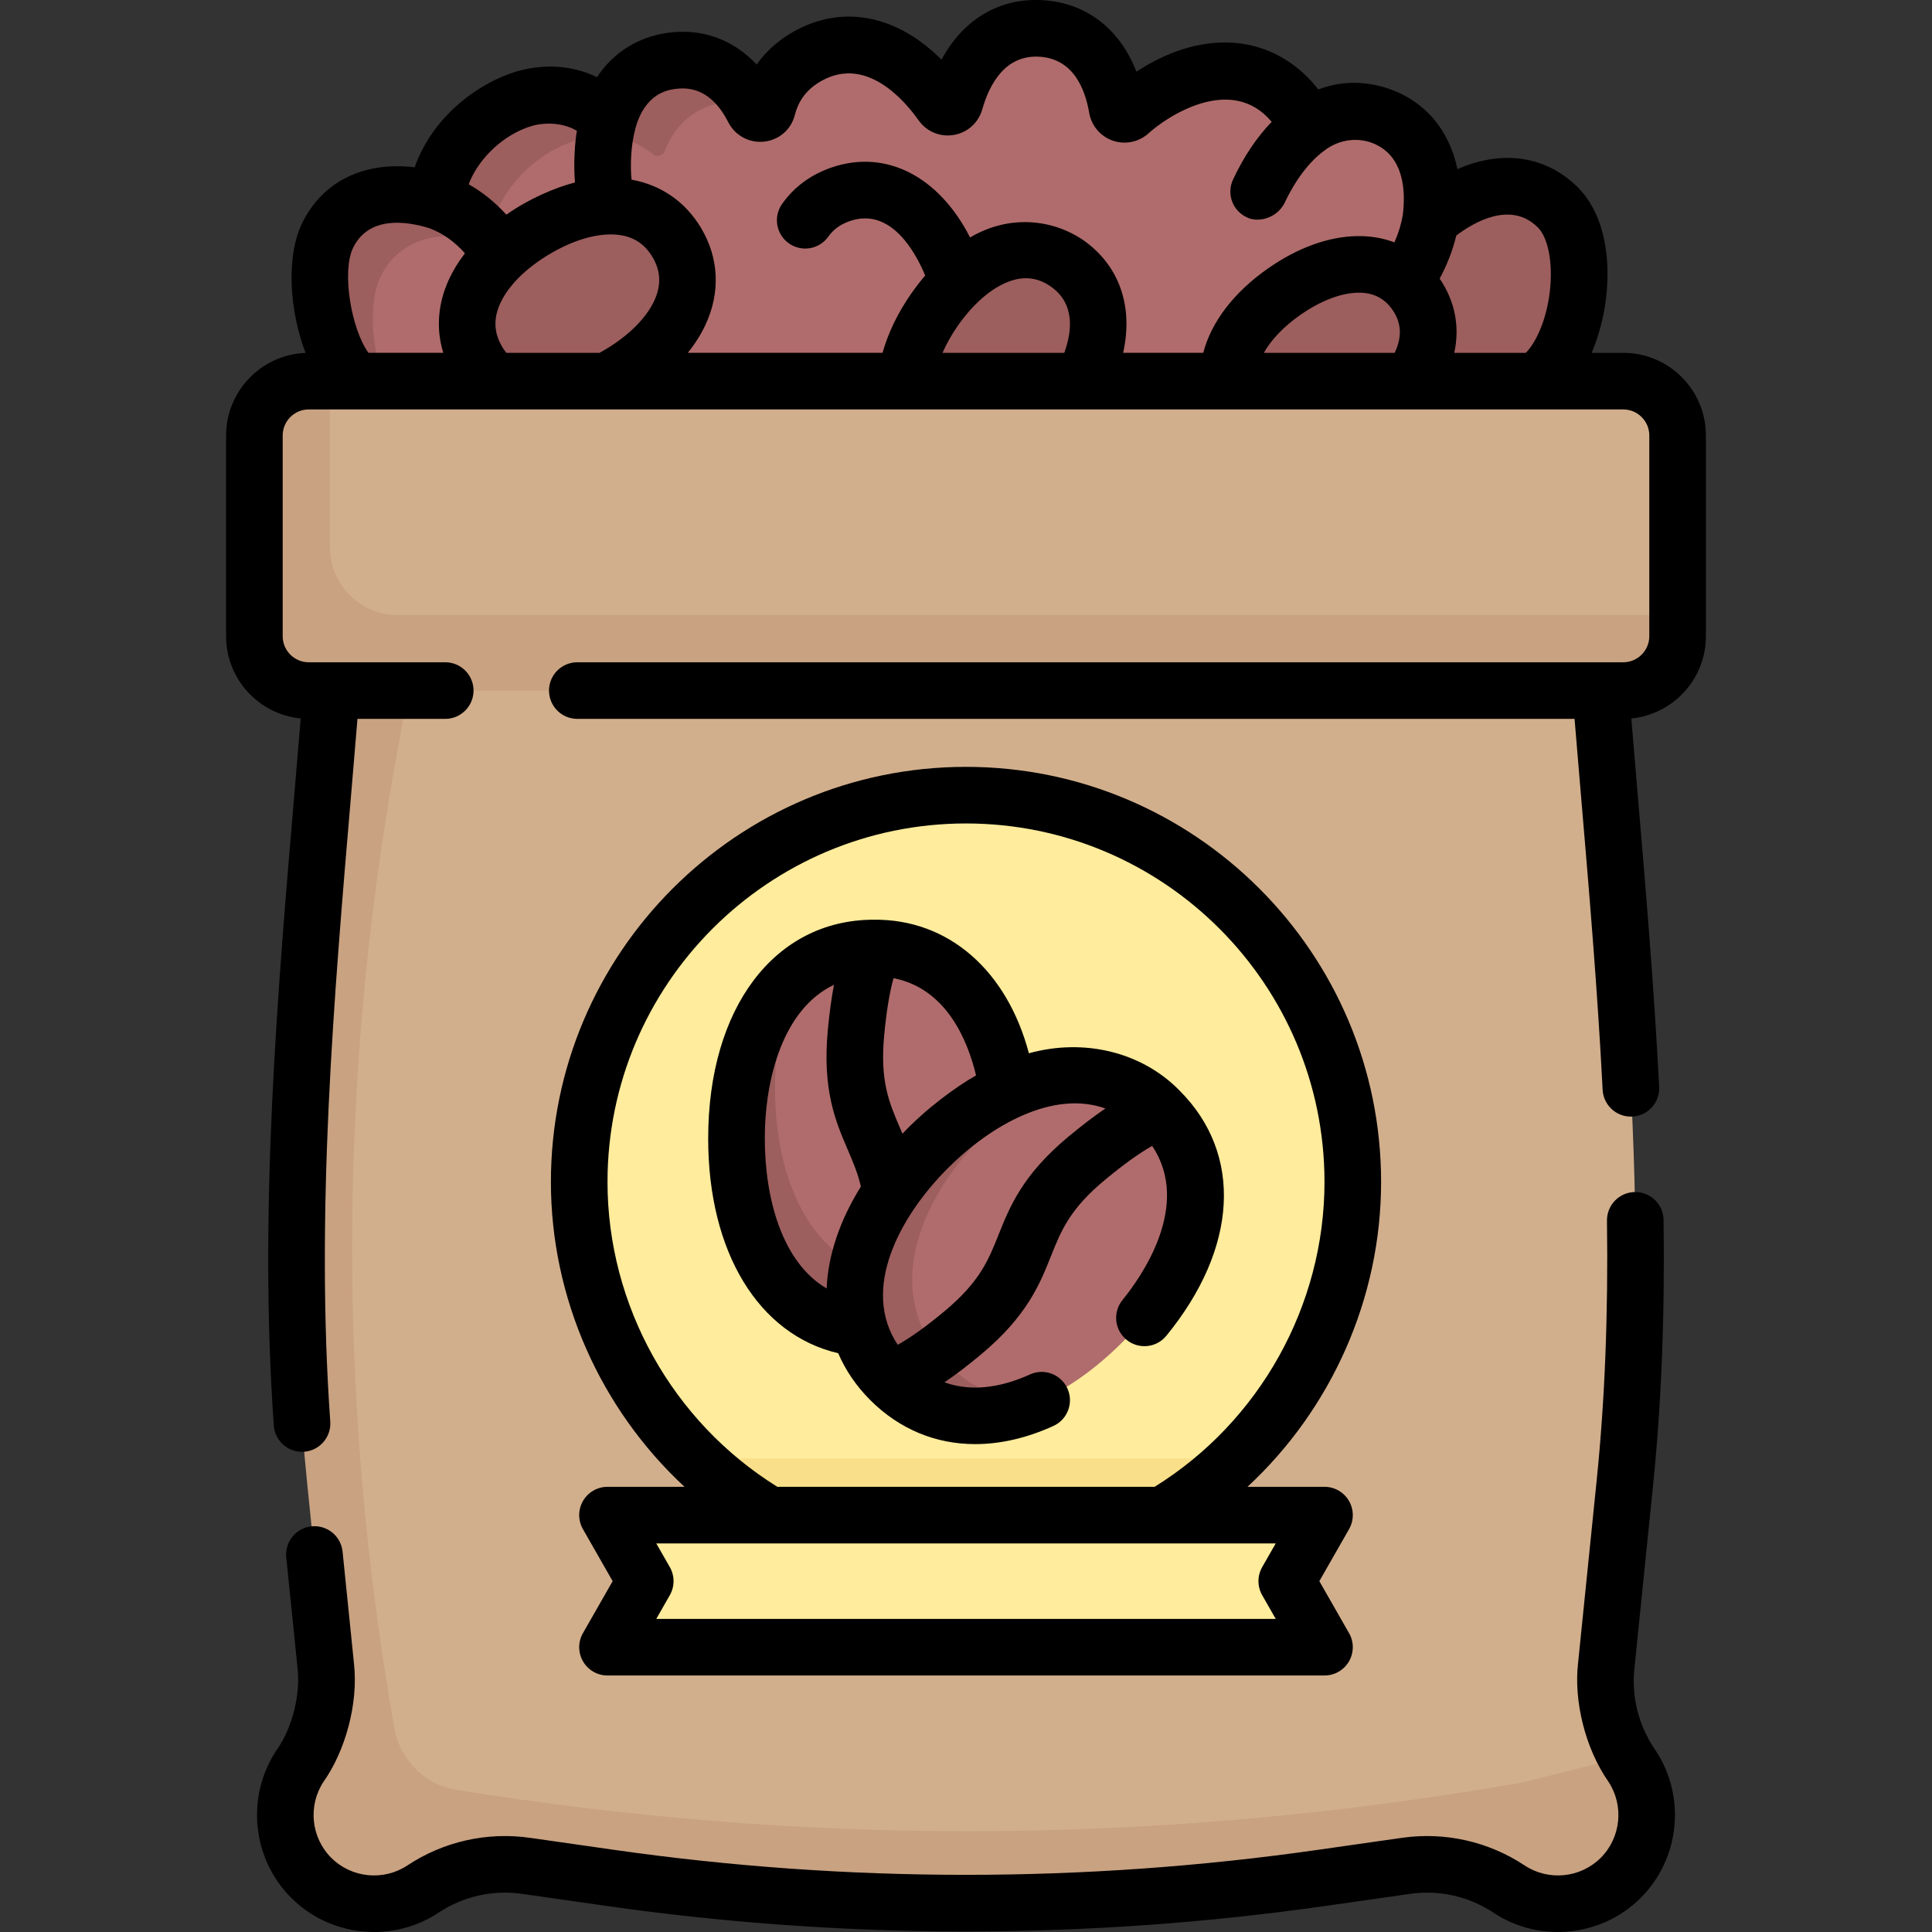 <svg id="Capa_1" enable-background="new 0 0 511.974 511.974" height="512" viewBox="0 0 511.974 511.974" width="512" xmlns="http://www.w3.org/2000/svg"><rect x="0" y="0" width="511.974" height="511.974" fill="#333333" stroke="none"/><g><g><path d="m394.85 102.396c11.587-7.15 21.121-31.489 11.031-41.58-9.283-9.283-15.47-11.49-26.673-1.827 1.746-12.892-2.473-24.773-13.99-28.515-6.152-1.999-11.838-1.052-16.742 2.007-1.015.633-2.321.273-2.876-.786-1.1-2.1-2.568-4.102-4.439-5.974-11.53-11.531-27.98-7.939-41.89 4.084-1.159 1.002-2.982.335-3.24-1.176-1.994-11.687-8.607-20.296-19.913-21.087-11.723-.82-19.618 7.386-23.034 19.372-.462 1.621-2.563 1.994-3.536.618-9.361-13.236-22.629-19.806-35.414-12.719-5.842 3.238-9.316 8.075-10.77 13.798-.452 1.778-2.872 1.967-3.704.332-.287-.565-.587-1.115-.898-1.651 0 0-11.011-10.615-20.155-9.33-7.865 1.105-12.426 5.91-15.149 12.851-.497 1.268-2.081 1.642-3.132.776-.897-.739-1.884-1.424-2.964-2.047-12.881-7.437-30.585 1.867-37.649 15.399-1.498 2.87-2.127 5.176-2.353 6.884-.231 1.743-1.899 2.91-3.615 2.527-11.071-2.469-19.677-1.379-24.415 8.348-4.649 9.546-.896 31.137 7.533 38.283l164.932 16.934z" fill="#b06c6c"/><path d="m198.759 27.295c-2.12-.44-4.402-.509-6.822-.169-7.86 1.1-13.08 5.99-15.81 12.93-.49 1.27-2.08 1.64-3.13.78-.89-.74-1.88-1.43-2.96-2.05-12.88-7.44-30.37 1.67-37.43 15.2-1.5 2.87-2.13 5.18-2.36 6.88-.23 1.75-1.89 2.91-3.61 2.53-11.07-2.47-21.09.27-25.82 10-3.11 6.38-2.45 18.27.85 27.59h-7.29c-8.43-7.15-12.21-29.04-7.56-38.59 4.73-9.73 14.75-12.47 25.82-10 1.72.38 3.38-.78 3.61-2.53.23-1.7.86-4.01 2.36-6.88 7.06-13.53 24.55-22.64 37.43-15.2 1.08.62 2.07 1.31 2.96 2.05 1.05.86 2.64.49 3.13-.78 2.73-6.94 7.95-11.83 15.81-12.93 9.15-1.289 16.262 3.319 20.822 11.169z" fill="#9d5e5e"/><g><path d="m95.629 176.487c-5.706 72.063-16.229 144.542-8.917 216.476l4.947 48.563c.939 8.258-1.957 15.974-7.259 23.516-6.179 9.325-7.035 20.712.874 28.622 7.91 7.91 20.296 9.154 29.621 2.975 8.031-5.322 15.683-6.96 25.22-5.598l22.229 3.176c62.607 8.944 210.055-2.312 210.055-2.312 9.538-1.362 20.593 1.724 28.624 7.046 9.325 6.179 19.063 3.506 26.972-4.404 7.91-7.91 8.821-15.446 2.642-24.771l-.498-.752c-.382-.576.738-3.552.738-3.552-4.246-7.203-6.094-15.591-5.242-23.946l4.947-48.563c7.33-71.956-1.253-144.409-6.954-216.476z" fill="#d2af8c"/></g><g><path d="m436.387 480.947c0 6.08-2.34 12.1-6.89 16.65s-10.57 6.89-16.64 6.89c-4.49 0-9.01-1.29-12.98-3.91-8.03-5.33-17.74-7.51-27.27-6.15l-22.23 3.17c-62.61 8.95-126.17 8.95-188.78 0-4.698-.543-23.419-3.693-27.79-3.56-7.68 0-15.24 2.24-21.71 6.54-3.97 2.62-8.49 3.91-12.98 3.91-6.07 0-12.09-2.34-16.64-6.89-7.91-7.91-9.16-20.3-2.98-29.62 4.657-6.582 7.89-17.085 6.84-26.45l-4.95-48.56c-7.31-71.94 1.26-144.42 6.97-216.48h21.03c-1.72 9.58-3.2 17.86-3.35 18.64-16.432 87.275-16.941 175.487-1.528 262.823 1.481 8.393 8.048 14.991 16.461 16.349 45.092 7.282 90.551 10.968 135.467 10.968 48.72 0 98.07-4.33 146.9-12.9.42-.07 14.301-3.565 27.542-6.895.34.59.719 1.175 1.099 1.755l.5.75c2.629 3.96 3.909 8.48 3.909 12.97z" fill="#c9a281"/></g><g fill="#9d5e5e"><ellipse cx="265.462" cy="94.722" rx="30.155" ry="21.751" transform="matrix(.572 -.82 .82 .572 35.935 258.305)"/><ellipse cx="393.57" cy="76.376" rx="28.374" ry="21.232" transform="matrix(.397 -.918 .918 .397 167.334 407.356)"/><ellipse cx="353.476" cy="97.168" rx="28.265" ry="20.388" transform="matrix(.572 -.82 .82 .572 71.603 331.55)"/><ellipse cx="152.987" cy="82.153" rx="25.786" ry="18.6" transform="matrix(.857 -.515 .515 .857 -20.46 90.527)"/></g><path d="m428.767 181.391-343.376-1.266c-7.955 0-14.404-6.449-14.404-14.404l-1.779-49.394c0-7.955 4.471-14.202 12.427-14.202l5.783-1.138h342.74c7.955 0 14.404 6.449 14.404 14.404v47.596l-.657 5.771c-.001 7.955-7.183 12.633-15.138 12.633z" fill="#d2af8c"/><path d="m444.561 162.987-.004 5.6c0 7.95-6.44 14.4-14.4 14.4h-348.34c-7.96 0-14.4-6.45-14.4-14.4v-53.2c0-7.95 6.44-14.4 14.4-14.4h5.6v44c0 9.941 8.059 18 18 18z" fill="#c9a281"/><path d="m358.487 313.2c0 28.721-11.813 54.683-30.845 73.293 0 0-7.118 2.767-8.613 4.069-18.004 15.68-37.292 25.138-63.043 25.138-26.882 0-48.591-9.995-66.872-26.926-.684-.634-4.783-2.282-4.783-2.282-19.032-18.609-30.845-44.571-30.845-73.292 0-56.609 45.891-102.5 102.5-102.5s102.501 45.89 102.501 102.5z" fill="#ffec9c"/><g><path d="m197.13 301.676c0 27.877 10.985 46.389 34.938 46.389s35.919-18.514 35.919-46.391c0-24.636-9.728-45.149-28.522-49.586l-8.114.501-8.309-.34c-4.318 1.117-8.146 3.095-11.476 5.783 0 0-1.968 2.578-3.198 3.959-8.229 9.236-11.238 23.483-11.238 39.685z" fill="#b06c6c"/><path d="m261.792 332.048c-5.919 12.216-16.064 20.105-30.219 20.105-23.952 0-36.403-22.605-36.403-50.477 0-18.625 5.559-34.878 16.387-43.634-4.103 8.46-6.182 18.957-6.182 30.367 0 27.871 12.451 50.477 36.403 50.477 7.951-.001 14.636-2.491 20.014-6.838z" fill="#9d5e5e"/><path d="m247.615 305.68c-19.712 19.712-26.448 41.712-9.511 58.649 9.595 9.595 19.528 12.451 31.811 8.675 2.035-.625 6.103-1.963 6.103-1.963 7.36-3.349 14.641-8.597 21.337-15.293 17.432-17.432 25.058-38.834 14.873-55.265l-7.158-4.835-4.558-6.636c-5.565-3.274-11.679-4.547-18.002-4.123 0 0-5.286 1.217-8.057 2.003-9.709 2.756-18.005 9.954-26.838 18.788z" fill="#b06c6c"/><path d="m276.019 371.043c-11.567 5.264-23.328 5.832-33.319-.054l-4.899-6.639-6.839-4.88c-10.137-16.426-2.508-37.794 14.901-55.212 11.359-11.349 24.401-18.543 36.648-19.369-7.358 3.347-14.645 8.592-21.34 15.287-19.707 19.717-26.881 44.496-9.94 61.437 7.173 7.185 15.766 10.032 24.788 9.43z" fill="#9d5e5e"/></g><path d="m327.642 386.492c-18.48 18.08-43.775 29.205-71.655 29.205s-53.17-11.13-71.65-29.21z" fill="#f9df8a"/><path d="m345.817 436.487h-179.661c-2.303 0-3.748-2.488-2.605-4.488l6.585-11.523c.527-.922.527-2.055 0-2.977l-6.585-11.523c-1.143-2 .301-4.488 2.605-4.488h179.661c2.303 0 3.748 2.488 2.605 4.488l-6.585 11.523c-.527.922-.527 2.055 0 2.977l6.585 11.523c1.143 1.999-.301 4.488-2.605 4.488z" fill="#ffec9c"/></g><g><path d="m438.227 463.097c-4.052-6.114-5.873-13.5-5.13-20.796l4.946-48.562c2.225-21.833 3.14-44.879 2.798-70.455-.055-4.108-3.401-7.4-7.497-7.4-.034 0-.068 0-.103 0-4.142.056-7.454 3.458-7.398 7.6.334 24.996-.557 47.479-2.722 68.734l-4.946 48.562c-1.128 9.898 1.832 22.453 8.046 31.354 4.191 6.325 3.339 14.81-2.025 20.175-5.367 5.366-13.85 6.218-20.176 2.026-9.574-6.345-21.109-8.941-32.478-7.319l-22.229 3.175c-61.928 8.846-124.726 8.846-186.652 0l-22.229-3.175c-11.371-1.625-22.904.975-32.479 7.319-6.326 4.192-14.81 3.339-20.175-2.026s-6.217-13.85-2.026-20.174c5.616-7.952 9.268-20.47 8.047-31.354l-3.016-29.605c-.42-4.121-4.099-7.117-8.222-6.701-4.121.42-7.121 4.101-6.701 8.222l3.016 29.605c.691 6.291-1.146 15.273-5.628 21.548-8.116 12.248-6.466 28.678 3.923 39.067 5.974 5.974 13.944 9.058 21.969 9.058 5.932 0 11.893-1.686 17.098-5.135 6.506-4.311 14.347-6.079 22.072-4.974l22.229 3.175c63.334 9.048 127.561 9.048 190.895 0l22.229-3.175c7.725-1.106 15.563.662 22.071 4.974 12.244 8.115 28.675 6.466 39.067-3.923 10.389-10.39 12.038-26.819 3.923-39.068z"/><path d="m430.157 93.501h-8.375c2.043-4.789 3.283-9.954 3.821-14.563 1.449-12.409-1.264-23.071-7.443-29.251-8.497-8.496-20.213-10.044-31.948-4.854-2.174-10.46-8.73-18.246-18.677-21.477-6.168-2.004-12.413-1.851-18.184.361-.876-1.141-1.84-2.237-2.888-3.285-11.808-11.809-28.994-12.139-45.315-1.43-4.348-11.227-13.101-18.13-24.509-18.928-11.631-.81-21.318 4.95-27.144 15.747-11.697-11.761-26.054-14.727-38.998-7.551-4.102 2.273-7.461 5.258-9.987 8.836-6.238-6.669-14.479-9.679-23.615-8.396-7.922 1.113-14.404 5.257-18.703 11.745-6.384-3.131-13.917-3.667-21.415-1.487-11.367 3.537-22.537 12.911-26.886 25.369-13.387-1.606-24.413 3.684-29.821 14.79-4.289 8.806-3.409 23.157.909 34.396-11.691.442-21.067 10.086-21.067 21.883v53.191c0 11.359 8.691 20.723 19.772 21.799-.506 6.08-1.012 12.159-1.53 18.243-4.716 55.401-9.592 112.688-5.599 169.121.28 3.952 3.572 6.971 7.474 6.971.178 0 .357-.006.537-.019 4.132-.292 7.244-3.879 6.952-8.011-3.911-55.266.915-111.961 5.582-166.79.551-6.473 1.09-12.942 1.627-19.41h23.259c4.142 0 7.5-3.358 7.5-7.5s-3.358-7.5-7.5-7.5h-36.17c-3.807 0-6.904-3.097-6.904-6.904v-53.191c0-3.807 3.097-6.904 6.904-6.904h348.34c3.807 0 6.904 3.097 6.904 6.904v53.191c0 3.807-3.098 6.904-6.904 6.904h-277.17c-4.142 0-7.5 3.358-7.5 7.5s3.358 7.5 7.5 7.5h264.266c.541 6.514 1.084 13.029 1.639 19.548 2.198 25.824 4.471 52.527 5.8 78.734.203 4.007 3.517 7.12 7.484 7.12.128 0 .257-.003.386-.01 4.137-.209 7.32-3.733 7.11-7.87-1.342-26.463-3.626-53.296-5.835-79.247-.522-6.13-1.031-12.255-1.541-18.381 11.077-1.079 19.764-10.442 19.764-21.798v-53.191c.002-12.079-9.824-21.905-21.902-21.905zm-22.604-33.207c2.745 2.746 4.012 9.539 3.151 16.904-.894 7.659-3.674 13.573-6.362 16.303h-18.973c1.514-6.837.237-13.636-3.865-19.673 1.979-3.67 3.469-7.522 4.411-11.419 4.756-3.597 14.496-9.26 21.638-2.115zm-72.638 33.207c1.927-3.456 5.242-6.95 9.679-10.057 5.276-3.694 10.672-5.782 15.193-5.879 4.016-.092 7.016 1.394 9.209 4.526 2.403 3.432 2.593 7.26.58 11.41zm-155.933-69.937c5.888-.828 10.598 2.132 13.992 8.799 1.822 3.579 5.581 5.609 9.563 5.16 3.941-.439 7.118-3.206 8.093-7.047 1.021-4.018 3.355-6.99 7.138-9.086 11.823-6.553 21.88 5.152 25.654 10.49 2.13 3.012 5.708 4.495 9.334 3.879 3.636-.62 6.524-3.215 7.538-6.773 1.913-6.716 6.127-14.586 15.298-13.946 8.79.614 11.944 8.423 13.044 14.867.574 3.366 2.932 6.175 6.15 7.331 3.217 1.153 6.811.485 9.387-1.743 4.899-4.53 22.094-16.058 32.816-3.213-3.945 4.086-7.43 9.277-10.248 15.322-1.75 3.754-.125 8.216 3.629 9.966 2.689 1.421 7.648.588 9.967-3.628 2.881-6.18 6.657-11.168 10.632-14.047 2.688-2.092 7.017-3.717 11.931-2.272 9.476 3.079 9.607 13.463 8.814 19.481-.418 2.386-1.164 4.784-2.195 7.124-3.092-1.165-6.468-1.741-10.052-1.659-7.565.162-15.683 3.132-23.476 8.588-9.077 6.356-15.027 14.216-17.132 22.344h-21.233c2.745-12.233-.951-23.159-10.602-29.889-8.457-5.741-19.901-6.649-29.955-.68-8.215-16.14-22.283-23.51-36.735-18.535-5.484 1.888-9.882 5.131-13.073 9.638-2.394 3.381-1.593 8.062 1.787 10.455 3.381 2.393 8.061 1.593 10.455-1.787 1.358-1.918 3.227-3.266 5.714-4.123 10.961-3.773 17.512 8.538 19.956 14.434-1.273 1.486-2.503 3.069-3.681 4.758-3.594 5.155-6.159 10.496-7.619 15.73h-51.605c1.878-2.338 3.434-4.783 4.625-7.311 4.075-8.647 3.661-17.832-1.165-25.863-4.148-6.904-10.584-11.32-18.374-12.72-.36-3.731-.22-9.036 1.052-13.667 2.56-9.25 8.593-10.098 10.576-10.377zm70.784 69.937c1.032-2.369 2.38-4.784 4.03-7.151 3.986-5.717 8.707-9.852 13.293-11.644 4.146-1.621 7.862-1.226 11.354 1.211 6.541 4.56 5.628 11.978 3.586 17.584zm-115.577 0c-.385-.48-.75-.994-1.086-1.552-2.258-3.758-2.406-7.599-.453-11.744 2.148-4.558 6.692-9.088 12.796-12.755s12.232-5.552 17.27-5.31c4.577.221 7.898 2.155 10.156 5.913s2.406 7.599.453 11.744c-2.148 4.558-6.692 9.088-12.796 12.755-.548.329-1.101.645-1.656.949zm6.778-60.13c2.054-.669 7.49-1.354 11.91 1.294-.515 2.966-.943 8.336-.514 13.679-5.269 1.4-12.077 4.239-18.18 8.542-2.967-3.28-6.319-5.984-9.97-8.046.238-.673.562-1.453 1.04-2.369 3.189-6.109 9.357-11.251 15.714-13.1zm-47.411 32.323c4.235-8.697 14.437-7.035 20.304-5.192 3.506 1.323 6.63 3.551 9.348 6.619-1.658 2.149-3.042 4.386-4.128 6.69-3.062 6.499-3.588 13.301-1.613 19.689h-19.835c-4.602-6.41-7.096-21.604-4.076-27.806z"/><path d="m365.987 313.214c0-60.654-49.346-110-110-110s-110 49.346-110 110c0 30.839 13.176 60.163 35.405 80.787h-20.405c-2.673 0-5.145 1.423-6.487 3.735s-1.352 5.165-.025 7.486l7.874 13.779-7.874 13.779c-1.327 2.321-1.317 5.173.025 7.486 1.342 2.312 3.813 3.735 6.487 3.735h190c2.674 0 5.145-1.423 6.487-3.735s1.351-5.165.024-7.486l-7.874-13.779 7.874-13.779c1.326-2.321 1.317-5.173-.024-7.486-1.343-2.312-3.813-3.735-6.487-3.735h-20.404c22.231-20.622 35.404-49.939 35.404-80.787zm-31.512 109.508 3.588 6.279h-164.152l3.588-6.279c1.318-2.306 1.318-5.137 0-7.442l-3.588-6.279h164.152l-3.588 6.279c-1.317 2.306-1.317 5.137 0 7.442zm-128.475-28.721c-27.806-17.254-45.013-48.034-45.013-80.787 0-52.383 42.617-95 95-95s95 42.617 95 95c0 32.764-17.203 63.532-45.014 80.787z"/><path d="m312.606 289.024c-10.032-10.282-25.349-13.952-39.951-9.908-5.741-21.708-21.137-35.662-41.264-35.396-26.159.111-43.723 23.376-43.723 57.971 0 30.169 13.387 51.987 34.452 56.911 1.927 4.479 4.742 8.661 8.495 12.414 7.732 7.732 17.348 11.672 27.814 11.671 6.651 0 13.646-1.592 20.717-4.812 3.77-1.717 5.434-6.165 3.717-9.934s-6.163-5.437-9.934-3.717c-6.305 2.872-14.615 5.007-22.647 2.087 3.016-2.043 6.188-4.463 9.643-7.346 12.252-10.223 15.627-18.688 18.604-26.157 2.657-6.664 4.952-12.419 14.354-20.201 4.845-4.01 8.799-6.866 12.433-8.944 10.618 15.8-3.055 34.958-7.849 40.825-2.621 3.208-2.146 7.933 1.062 10.553 3.208 2.623 7.933 2.145 10.553-1.062 18.994-23.246 20.344-48.136 3.524-64.955zm-53.956-4.046c-5.504 3.123-13.39 8.94-19.499 15.45-.239-.564-.476-1.117-.709-1.659-2.833-6.591-5.28-12.283-4.134-24.434.591-6.267 1.369-11.085 2.47-15.126 14.015 2.746 19.647 16.465 21.872 25.769zm-55.981 16.712c0-16.113 5.001-34.422 18.329-40.714-.669 3.513-1.198 7.43-1.625 11.95-1.506 15.964 2.103 24.359 5.287 31.767 1.412 3.284 2.657 6.205 3.474 9.739-5.644 9.043-8.703 18.258-9.078 27.004-11.907-6.97-16.387-24.081-16.387-39.746zm80.65-.639c-12.353 10.223-15.737 18.711-18.723 26.201-2.654 6.657-4.947 12.406-14.282 20.195-4.782 3.991-8.72 6.825-12.411 8.922-9.837-14.736.454-33.98 13.265-46.792 11.393-11.392 27.874-20.803 41.749-15.828-2.956 2.011-6.1 4.407-9.598 7.302z"/></g></g></svg>